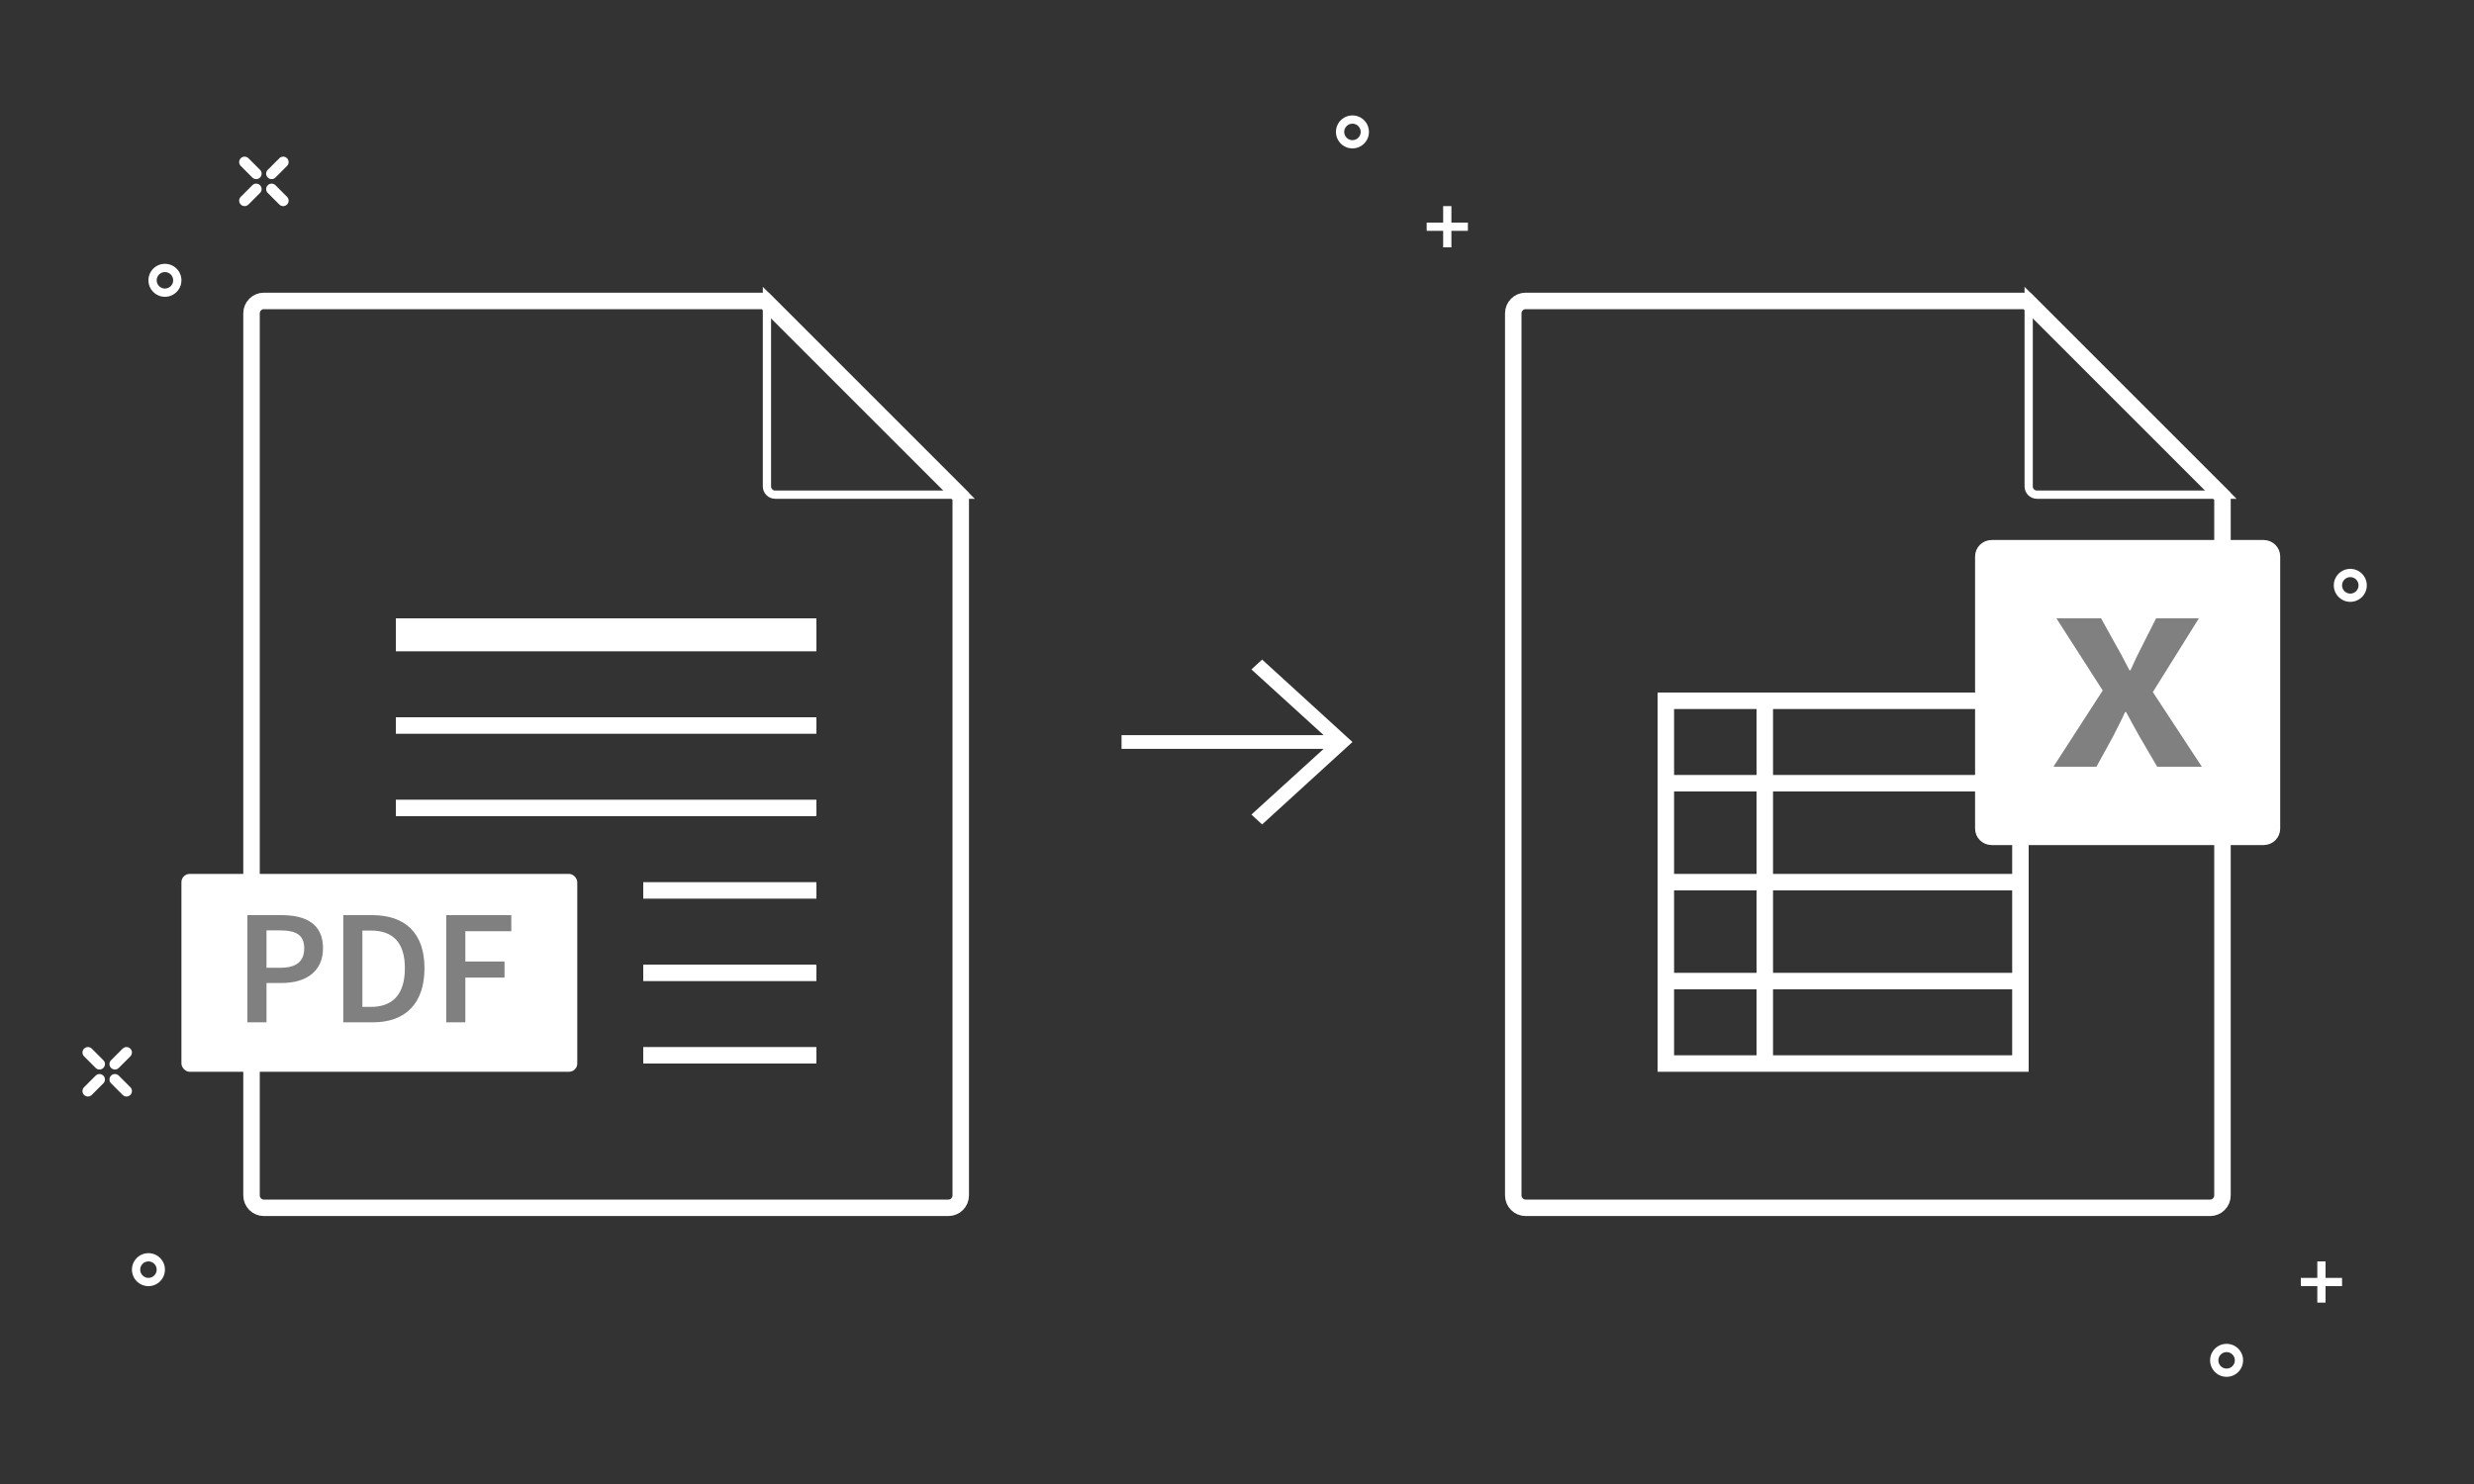 <svg xmlns="http://www.w3.org/2000/svg" width="300" height="180" viewBox="0 0 300 180">
    <rect x="0" y="0" width="300" height="180" fill="#333333" stroke="none"/>
    <path fill="#ffffff" fill-rule="nonzero" d="M270 166C270.552 166 271 165.552 271 165 271 164.448 270.552 164 270 164 269.448 164 269 164.448 269 165 269 165.552 269.448 166 270 166zM270 167C268.895 167 268 166.105 268 165 268 163.895 268.895 163 270 163 271.105 163 272 163.895 272 165 272 166.105 271.105 167 270 167zM164 17C164.552 17 165 16.552 165 16 165 15.448 164.552 15 164 15 163.448 15 163 15.448 163 16 163 16.552 163.448 17 164 17zM164 18C162.895 18 162 17.105 162 16 162 14.895 162.895 14 164 14 165.105 14 166 14.895 166 16 166 17.105 165.105 18 164 18zM285 72C285.552 72 286 71.552 286 71 286 70.448 285.552 70 285 70 284.448 70 284 70.448 284 71 284 71.552 284.448 72 285 72zM285 73C283.895 73 283 72.105 283 71 283 69.895 283.895 69 285 69 286.105 69 287 69.895 287 71 287 72.105 286.105 73 285 73z"/>
    <polygon fill="#ffffff" points="281 155 281 153 282 153 282 155 284 155 284 156 282 156 282 158 281 158 281 156 279 156 279 155"/>
    <polygon fill="#ffffff" points="175 27 175 25 176 25 176 27 178 27 178 28 176 28 176 30 175 30 175 28 173 28 173 27"/>
    <path fill="#ffffff" fill-rule="nonzero" d="M20,35 C20.552,35 21,34.552 21,34 C21,33.448 20.552,33 20,33 C19.448,33 19,33.448 19,34 C19,34.552 19.448,35 20,35 Z M20,36 C18.895,36 18,35.105 18,34 C18,32.895 18.895,32 20,32 C21.105,32 22,32.895 22,34 C22,35.105 21.105,36 20,36 Z"/>
    <path fill="#ffffff" fill-rule="nonzero" d="M34.806 19.194C35.065 19.452 35.065 19.871 34.806 20.129L33.403 21.532C33.145 21.791 32.726 21.791 32.468 21.532 32.209 21.274 32.209 20.855 32.468 20.597L33.871 19.194C34.129 18.935 34.548 18.935 34.806 19.194L34.806 19.194zM31.532 22.468C31.791 22.726 31.791 23.145 31.532 23.403L30.129 24.806C29.871 25.065 29.452 25.065 29.194 24.806 28.935 24.548 28.935 24.129 29.194 23.871L30.597 22.468C30.855 22.209 31.274 22.209 31.532 22.468zM34.806 24.806C34.548 25.065 34.129 25.065 33.871 24.806L32.468 23.403C32.209 23.145 32.209 22.726 32.468 22.468 32.726 22.209 33.145 22.209 33.403 22.468L34.806 23.871C35.065 24.129 35.065 24.548 34.806 24.806zM31.532 21.532C31.274 21.791 30.855 21.791 30.597 21.532L29.194 20.129C28.935 19.871 28.935 19.452 29.194 19.194 29.452 18.935 29.871 18.935 30.129 19.194L31.532 20.597C31.791 20.855 31.791 21.274 31.532 21.532zM15.806 127.194C16.065 127.452 16.065 127.871 15.806 128.129L14.403 129.532C14.145 129.791 13.726 129.791 13.468 129.532 13.209 129.274 13.209 128.855 13.468 128.597L14.871 127.194C15.129 126.935 15.548 126.935 15.806 127.194L15.806 127.194zM12.532 130.468C12.791 130.726 12.791 131.145 12.532 131.403L11.129 132.806C10.871 133.065 10.452 133.065 10.194 132.806 9.935 132.548 9.935 132.129 10.194 131.871L11.597 130.468C11.855 130.209 12.274 130.209 12.532 130.468zM15.806 132.806C15.548 133.065 15.129 133.065 14.871 132.806L13.468 131.403C13.209 131.145 13.209 130.726 13.468 130.468 13.726 130.209 14.145 130.209 14.403 130.468L15.806 131.871C16.065 132.129 16.065 132.548 15.806 132.806zM12.532 129.532C12.274 129.791 11.855 129.791 11.597 129.532L10.194 128.129C9.935 127.871 9.935 127.452 10.194 127.194 10.452 126.935 10.871 126.935 11.129 127.194L12.532 128.597C12.791 128.855 12.791 129.274 12.532 129.532z"/>
    <polygon fill="#ffffff" fill-rule="nonzero" points="160.507 89.167 151.75 81.2 153.046 80 164 90 153.046 100 151.75 98.8 160.507 90.833 136 90.833 136 89.167"/>
    <path fill="none" stroke="#ffffff" stroke-width="2" d="M269.5,60.207 L245.793,36.5 L185,36.5 C184.172,36.5 183.5,37.172 183.5,38 L183.5,145 C183.5,145.829 184.172,146.5 185,146.5 L268,146.5 C268.829,146.5 269.5,145.829 269.5,145 L269.5,60.207 Z"/>
    <path fill="none" stroke="#ffffff" stroke-width="1" d="M246,36 L270,60 L247,60 C246.448,60 246,59.552 246,59 L246,36 Z"/>

    <path fill="#FFFFFF" fill-rule="nonzero" d="M213,108 L203,108 L203,118 L213,118 L213,108 Z M215,108 L215,118 L244,118 L244,108 L215,108 Z M213,128 L213,120 L203,120 L203,128 L213,128 Z M215,128 L244,128 L244,120 L215,120 L215,128 Z M213,96 L203,96 L203,106 L213,106 L213,96 Z M215,96 L215,106 L244,106 L244,96 L215,96 Z M213,86 L203,86 L203,94 L213,94 L213,86 Z M215,86 L215,94 L244,94 L244,86 L215,86 Z M201,84 L246,84 L246,130 L201,130 L201,84 Z"/>

    <path fill="#fff" stroke="#ffffff" d="M241.5,66 L274.5,66 C275.328,66 276,66.672 276,67.5 L276,100.5 C276,101.328 275.328,102 274.5,102 L241.5,102 C240.672,102 240,101.328 240,100.5 L240,67.5 C240,66.672 240.672,66 241.5,66 Z"/>

    <path fill="gray" fill-rule="nonzero" d="M249,93 L254.978,83.752 L249.363,75 L254.78,75 L256.662,78.396 C257.158,79.224 257.62,80.163 258.215,81.294 L258.347,81.294 C258.842,80.163 259.305,79.224 259.734,78.396 L261.451,75 L266.637,75 L261.055,83.945 L267,93 L261.583,93 L259.437,89.328 C258.908,88.39 258.413,87.479 257.818,86.374 L257.686,86.374 C257.191,87.479 256.695,88.39 256.233,89.328 L254.218,93 L249,93 Z"/>


    <path fill="#fff" fill-rule="nonzero" d="M18,155 C18.552,155 19,154.552 19,154 C19,153.448 18.552,153 18,153 C17.448,153 17,153.448 17,154 C17,154.552 17.448,155 18,155 Z M18,156 C16.895,156 16,155.105 16,154 C16,152.895 16.895,152 18,152 C19.105,152 20,152.895 20,154 C20,155.105 19.105,156 18,156 Z"/>

    <path fill="none" stroke="#ffffff" stroke-width="2" d="M116.5,60.207 L92.793,36.5 L32,36.5 C31.172,36.5 30.5,37.172 30.5,38 L30.5,145 C30.5,145.829 31.172,146.5 32,146.5 L115,146.5 C115.829,146.5 116.5,145.829 116.5,145 L116.5,60.207 Z"/>
    <path fill="none" stroke="#ffffff" stroke-width="1" d="M93,36 L117,60 L94,60 C93.448,60 93,59.552 93,59 L93,36 Z"/>
    <rect width="51" height="2" x="48" y="87" fill="#ffffff"/>
    <rect width="51" height="4" x="48" y="75" fill="#ffffff"/>
    <rect width="51" height="2" x="48" y="97" fill="#ffffff"/>
    <rect width="21" height="2" x="78" y="107" fill="#ffffff"/>
    <rect width="21" height="2" x="78" y="117" fill="#ffffff"/>
    <rect width="21" height="2" x="78" y="127" fill="#ffffff"/>
    <rect width="48" height="24" x="22" y="106" fill="#ffffff" rx="1"/>
    <path fill="gray" fill-rule="nonzero" d="M30,124 L30,111 L34.115,111 C37.011,111 39.169,111.994 39.169,115.015 C39.169,117.898 37.011,119.229 34.195,119.229 L32.317,119.229 L32.317,124 L30,124 Z M32.317,117.381 L34.015,117.381 C35.953,117.381 36.891,116.606 36.891,115.015 C36.891,113.385 35.873,112.849 33.935,112.849 L32.317,112.849 L32.317,117.381 Z M41.625,124 L41.625,111 L45.121,111 C49.116,111 51.473,113.147 51.473,117.44 C51.473,121.754 49.116,124 45.241,124 L41.625,124 Z M43.943,122.131 L44.961,122.131 C47.598,122.131 49.096,120.641 49.096,117.44 C49.096,114.26 47.598,112.869 44.961,112.869 L43.943,112.869 L43.943,122.131 Z M54.11,124 L54.11,111 L62,111 L62,112.948 L56.427,112.948 L56.427,116.625 L61.181,116.625 L61.181,118.573 L56.427,118.573 L56.427,124 L54.11,124 Z"/>
  </svg>
  
